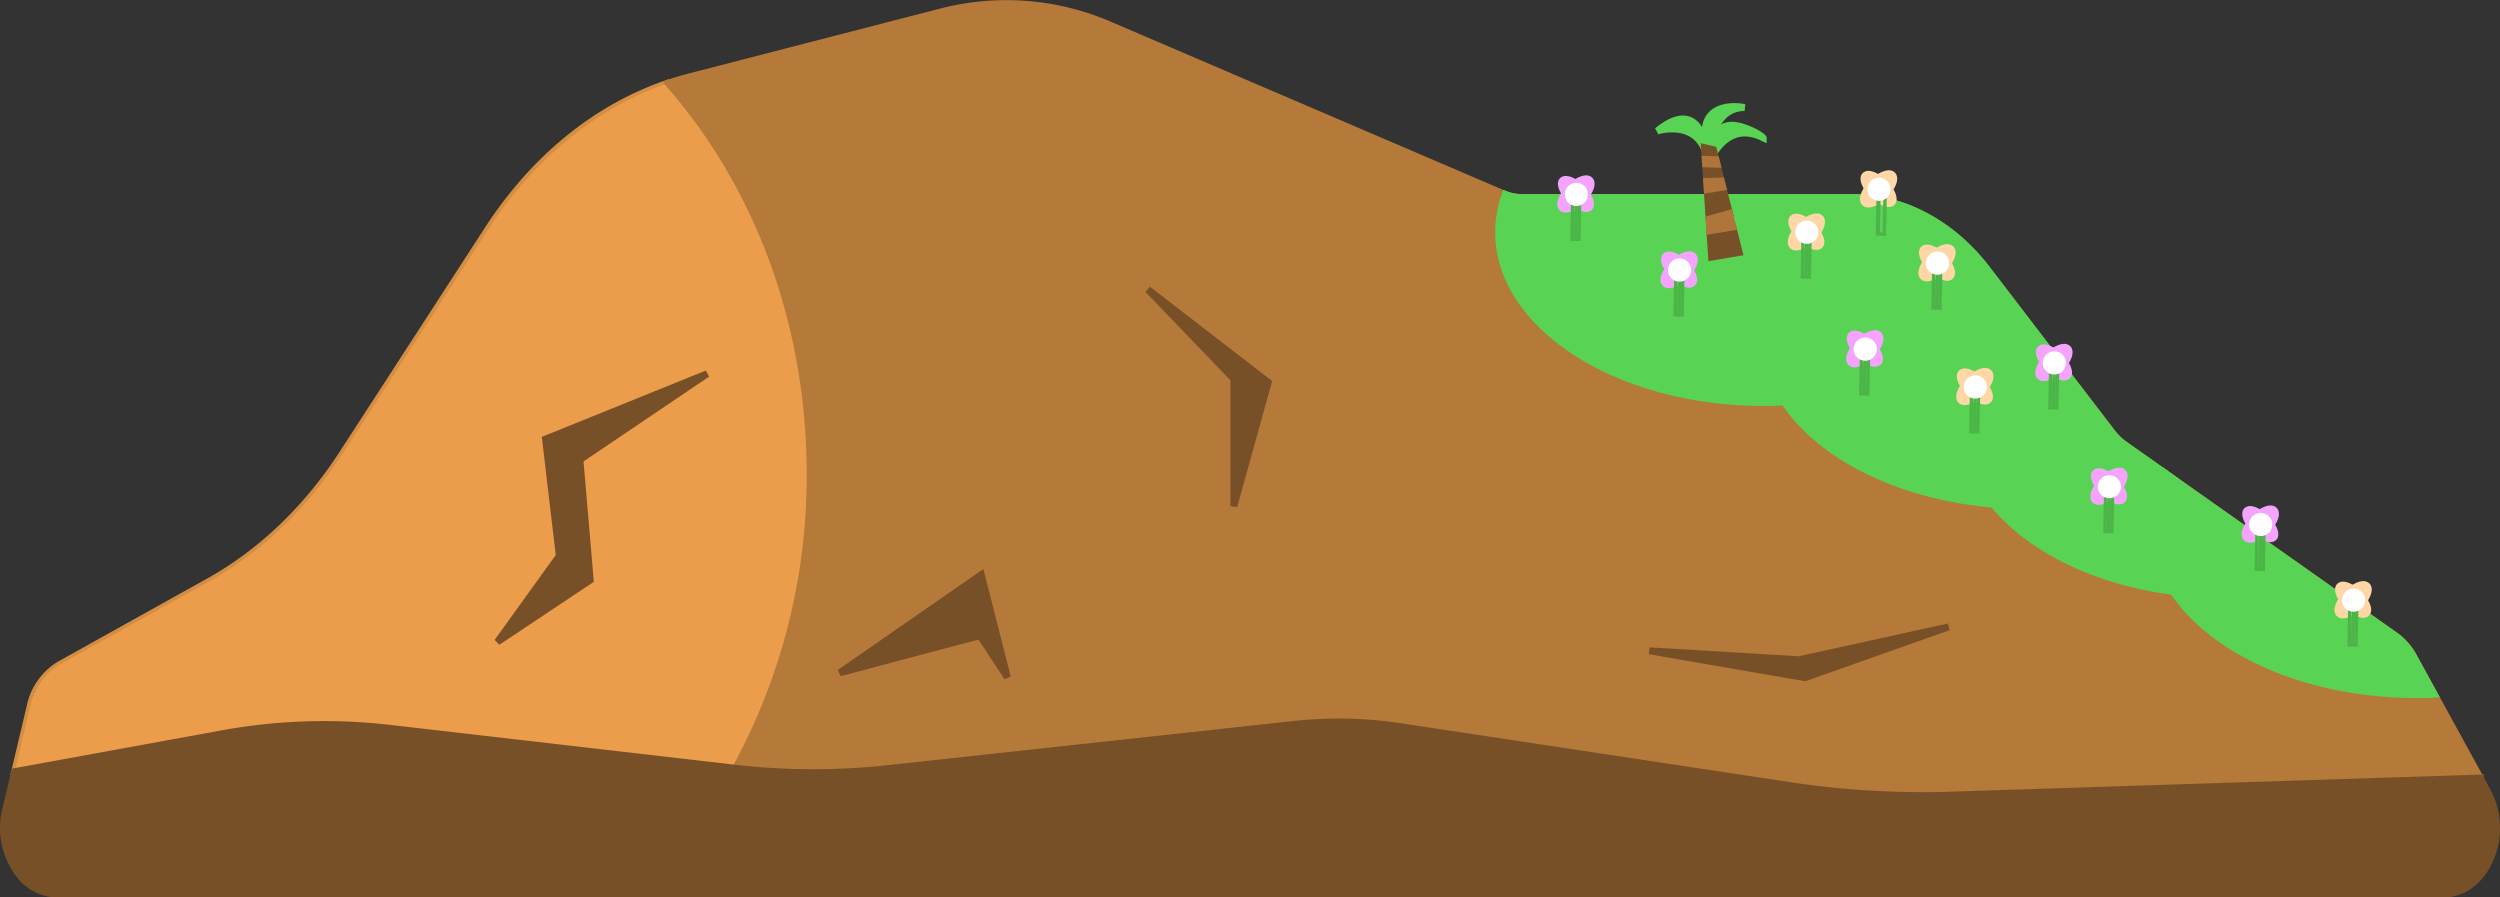 <svg xmlns="http://www.w3.org/2000/svg" viewBox="0 0 727.01 260.97"><rect x="0" y="0" width="727.01" height="260.97" fill="#333333" stroke="none"/><defs><style>.cls-1{fill:#d48e44;}.cls-2{fill:#eb9d4b;}.cls-3{fill:#b5793a;}.cls-4{fill:#58d354;}.cls-5{fill:#f4a4ff;}.cls-6,.cls-7{fill:none;stroke:#4cb548;}.cls-6{stroke-miterlimit:10;}.cls-7{stroke-miterlimit:10;}.cls-8{fill:#fff;}.cls-9{fill:#ffd7a6;}.cls-10{fill:#785027;}.cls-11{fill:#b0753a;}</style></defs><g id="Layer_2" data-name="Layer 2"><g id="Layer_1-2" data-name="Layer 1"><g id="Layer_2-2" data-name="Layer 2"><g id="Layer_1-2-2" data-name="Layer 1-2"><path class="cls-1" d="M3,225.41l4.8-20.23a19.63,19.63,0,0,1,9-12.75L60.49,168.1c14.85-8.3,28.05-20.95,38.19-36.58L141,66.23c13.62-21,31.93-35.85,52.93-43l.64-.22.44.51C221.8,54,236.54,94.6,236.54,137.76A178,178,0,0,1,214.73,224l-.32.58-1.22-.13-100-11.56a164.68,164.68,0,0,0-48.45,1.59l-60.36,11Z"/><path class="cls-2" d="M235.56,137.73a176.59,176.59,0,0,1-21.7,85.7l-.56-.06-100-11.56a165.68,165.68,0,0,0-48.75,1.6l-60.27,11h0l4.51-19c1.28-5.37,4.4-9.79,8.53-12.1L61,169c15-8.39,28.22-21,38.54-36.91l42.39-65.29c13.45-20.71,31.81-35.59,52.42-42.63C219.79,53.2,235.56,93.36,235.56,137.73Z"/><g id="Layer_2-2-2" data-name="Layer 2-2"><g id="Layer_1-2-2-2" data-name="Layer 1-2-2"><path class="cls-3" d="M559.11,232.36a259.58,259.58,0,0,1-38.79-2.91L406.89,212.27c-1.43-.23-2.87-.41-4.41-.58a118.65,118.65,0,0,0-25.83-.06L258.49,224.51a197.26,197.26,0,0,1-22,1.2,199.3,199.3,0,0,1-22.78-1.29l-1.48-.17L213,223a175.88,175.88,0,0,0,21.58-85.21c0-42.68-14.56-82.78-41-112.92l-1-1.13,1.41-.48c2.16-.74,4.32-1.39,6.44-1.93l73.1-18.87a76.76,76.76,0,0,1,49.85,4l114.31,49,.35.14a11.67,11.67,0,0,0,4.37.84H538.7a46.61,46.61,0,0,1,5.28.31c13.17,1.57,25.43,9,34.52,20.81L615,125.17a14.89,14.89,0,0,0,3.37,3.26l78.85,55.65a18.62,18.62,0,0,1,5.48,6.26l19.14,34.88h.41v2h-1l-153.88,5C564.67,232.31,561.87,232.36,559.11,232.36Z"/><path class="cls-3" d="M721.28,226.22h0l-153.88,5a257.62,257.62,0,0,1-46.93-2.77l-64.58-9.78L407,211.28c-1.48-.23-3-.42-4.45-.58a118.79,118.79,0,0,0-26.05-.06L258.38,223.52a200.22,200.22,0,0,1-44.52-.09,176.59,176.59,0,0,0,21.7-85.7c0-44.37-15.77-84.53-41.25-113.58,2.1-.72,4.22-1.35,6.36-1.91l73.1-18.87A75.72,75.72,0,0,1,323,7.28l114.36,49.1.37.15a12.61,12.61,0,0,0,4.74.91H538.7a44.52,44.52,0,0,1,5.16.31c12.85,1.53,24.89,8.74,33.85,20.42l6.29,8.2L588.35,92l25.88,33.74a16.14,16.14,0,0,0,3.58,3.47l11.62,8.2,2.24,1.58,43.54,30.73,21.46,15.14a17.58,17.58,0,0,1,5.17,5.91l6.07,11.06,13.36,24.35Z"/><path class="cls-4" d="M702.81,203c-31,0-58.94-11.79-71.41-30.07-22.3-3-41.29-12.25-52.24-25.35-26.7-2.35-49.89-13.67-60.77-29.66-1.84.09-3.67.13-5.58.13-43,0-78-22.66-78-50.5a33.77,33.77,0,0,1,2-11.34l.34-1,1,.38a11.87,11.87,0,0,0,4.37.84h96.26a46.61,46.61,0,0,1,5.28.31c13.17,1.57,25.43,9,34.52,20.81L615,125.17a15.56,15.56,0,0,0,3.37,3.26l12.31,8.69-.37.77c-.13.26-.26.52-.38.78l1.33-.55.51-.21,65.45,46.19a18.91,18.91,0,0,1,5.48,6.25l6.84,12.45-1.61.07C706.19,203,704.46,203,702.81,203Z"/><path class="cls-4" d="M707.91,201.87c-1.68.07-3.38.11-5.1.11C671,202,643.74,189.6,632,172c-22.73-3-41.77-12.54-52.31-25.38-27.43-2.31-50.3-13.91-60.76-29.72-2,.1-4,.15-6.1.15-42.53,0-77-22.16-77-49.5a32.54,32.54,0,0,1,1.89-11,12.84,12.84,0,0,0,4.74.91h96.26a44.52,44.52,0,0,1,5.16.31c12.85,1.53,24.89,8.74,33.85,20.42l6.29,8.2L588.4,92l25.88,33.74a16.14,16.14,0,0,0,3.58,3.47l11.62,8.2a32.62,32.62,0,0,0-1.32,3c1.21-.44,2.39-.91,3.56-1.4l43.54,30.73L696.67,185a17.58,17.58,0,0,1,5.17,5.91Z"/><path class="cls-4" d="M627.18,140.06c.39-1,.85-2,1.35-3.07l.5-1,4.66,3.33-2,.85c-1,.44-2.13.9-3.24,1.27l-2,.66Z"/><path class="cls-4" d="M631.67,139c-1.17.49-2.35,1-3.56,1.4a32.62,32.62,0,0,1,1.32-3Z"/><path class="cls-4" d="M627.18,140.06c.39-1,.85-2,1.35-3.07l.5-1,4.66,3.33-2,.85c-1,.44-2.13.9-3.24,1.27l-2,.66Z"/><path class="cls-4" d="M631.67,139c-1.17.49-2.35,1-3.56,1.4a32.62,32.62,0,0,1,1.32-3Z"/><path class="cls-4" d="M627.18,140.06c.39-1,.85-2,1.35-3.07l.5-1,4.66,3.33-2,.85c-1,.44-2.13.9-3.24,1.27l-2,.66Z"/><path class="cls-4" d="M631.67,139c-1.17.49-2.35,1-3.56,1.4a32.62,32.62,0,0,1,1.32-3Z"/><path class="cls-5" d="M485.33,83.81a2.33,2.33,0,0,1-1.77-.67c-.45-.45-1.09-1.5-.31-3.51A11.41,11.41,0,0,1,485.81,76c1.8-1.8,3.89-2.91,5.45-2.91a2.41,2.41,0,0,1,1.77.67c1.64,1.63.11,4.87-2.25,7.22C489,82.69,486.89,83.81,485.33,83.81Z"/><ellipse class="cls-5" cx="488.29" cy="78.41" rx="5.7" ry="2.52" transform="translate(87.57 368.24) rotate(-45)"/><path class="cls-5" d="M491.24,83.65c-1.51,0-3.54-1.1-5.31-2.88-2.3-2.29-3.8-5.42-2.25-7a2.34,2.34,0,0,1,1.67-.63c1.5,0,3.54,1.1,5.31,2.87a11.73,11.73,0,0,1,2.5,3.58c.78,2,.18,3-.26,3.4A2.21,2.21,0,0,1,491.24,83.65Z"/><ellipse class="cls-5" cx="488.29" cy="78.41" rx="2.35" ry="5.52" transform="translate(87.57 368.24) rotate(-45)"/><rect class="cls-6" x="481.75" y="84.05" width="13.03" height="2" transform="translate(394.2 571.66) rotate(-88.94)"/><line class="cls-7" x1="488.42" y1="78.53" x2="488.18" y2="91.56"/><path class="cls-8" d="M488.42,81.9a3.37,3.37,0,1,1,3.37-3.37h0A3.37,3.37,0,0,1,488.42,81.9Z"/><circle class="cls-8" cx="488.42" cy="78.53" r="2.37"/><path class="cls-9" d="M522.33,72.82a2.37,2.37,0,0,1-1.77-.67c-.45-.45-1.08-1.5-.3-3.51A11.42,11.42,0,0,1,522.81,65c1.8-1.8,3.89-2.92,5.46-2.92a2.48,2.48,0,0,1,1.77.67c1.63,1.64.1,4.88-2.25,7.23C526,71.7,523.9,72.82,522.33,72.82Z"/><ellipse class="cls-9" cx="525.29" cy="67.42" rx="5.7" ry="2.52" transform="translate(106.18 391.19) rotate(-45)"/><path class="cls-9" d="M528.24,72.66c-1.5,0-3.54-1.11-5.31-2.88-2.29-2.29-3.8-5.42-2.24-7a2.34,2.34,0,0,1,1.67-.63c1.5,0,3.53,1.1,5.31,2.87a11.53,11.53,0,0,1,2.49,3.58c.79,2,.18,3-.25,3.4A2.23,2.23,0,0,1,528.24,72.66Z"/><ellipse class="cls-9" cx="525.29" cy="67.42" rx="2.35" ry="5.52" transform="translate(106.18 391.19) rotate(-45)"/><rect class="cls-6" x="518.75" y="73.04" width="13.03" height="2" transform="translate(441.52 597.84) rotate(-88.94)"/><line class="cls-7" x1="525.42" y1="67.53" x2="525.18" y2="80.56"/><path class="cls-8" d="M525.42,70.9a3.37,3.37,0,1,1,3.37-3.37h0A3.37,3.37,0,0,1,525.42,70.9Z"/><circle class="cls-8" cx="525.42" cy="67.53" r="2.37"/><path class="cls-9" d="M571.33,117.81a2.37,2.37,0,0,1-1.77-.67c-1.63-1.63-.11-4.87,2.25-7.22,1.8-1.81,3.89-2.92,5.46-2.92a2.44,2.44,0,0,1,1.76.67c.45.44,1.09,1.49.31,3.5a11.12,11.12,0,0,1-2.55,3.72C575,116.69,572.89,117.81,571.33,117.81Z"/><ellipse class="cls-9" cx="574.3" cy="112.4" rx="5.7" ry="2.52" transform="translate(88.73 439.01) rotate(-45)"/><path class="cls-9" d="M577.24,117.65c-1.5,0-3.54-1.1-5.31-2.88-2.29-2.29-3.8-5.42-2.24-7a2.3,2.3,0,0,1,1.66-.63c1.51,0,3.54,1.1,5.32,2.88a11.26,11.26,0,0,1,2.49,3.58c.79,2,.18,3-.25,3.39A2.28,2.28,0,0,1,577.24,117.65Z"/><ellipse class="cls-9" cx="574.3" cy="112.4" rx="2.35" ry="5.52" transform="translate(88.73 439.01) rotate(-45)"/><rect class="cls-6" x="567.75" y="118.04" width="13.03" height="2" transform="translate(444.62 691) rotate(-88.94)"/><line class="cls-7" x1="574.42" y1="112.53" x2="574.18" y2="125.56"/><path class="cls-8" d="M574.42,115.9a3.37,3.37,0,1,1,3.37-3.37h0A3.37,3.37,0,0,1,574.42,115.9Z"/><circle class="cls-8" cx="574.42" cy="112.53" r="2.37"/><path class="cls-9" d="M681.33,179.82a2.37,2.37,0,0,1-1.77-.67c-.45-.45-1.08-1.5-.3-3.51a11.43,11.43,0,0,1,2.55-3.72c1.8-1.8,3.89-2.92,5.46-2.92a2.42,2.42,0,0,1,1.77.68c.45.44,1.08,1.49.3,3.5a11.12,11.12,0,0,1-2.55,3.72C685,178.7,682.9,179.82,681.33,179.82Z"/><ellipse class="cls-9" cx="684.29" cy="174.42" rx="5.7" ry="2.52" transform="translate(77.09 534.96) rotate(-45)"/><path class="cls-9" d="M687.24,179.66c-1.5,0-3.54-1.1-5.31-2.88-2.29-2.29-3.8-5.42-2.24-7a2.34,2.34,0,0,1,1.67-.63c1.5,0,3.54,1.1,5.31,2.87a11.53,11.53,0,0,1,2.49,3.58c.79,2,.18,3-.25,3.4A2.23,2.23,0,0,1,687.24,179.66Z"/><ellipse class="cls-9" cx="684.29" cy="174.42" rx="2.35" ry="5.52" transform="translate(77.09 534.96) rotate(-45)"/><rect class="cls-6" x="677.74" y="180.04" width="13.03" height="2" transform="translate(490.59 861.83) rotate(-88.94)"/><line class="cls-7" x1="684.42" y1="174.53" x2="684.18" y2="187.56"/><circle class="cls-8" cx="684.42" cy="174.53" r="3.37"/><circle class="cls-8" cx="684.42" cy="174.53" r="2.37"/><path class="cls-9" d="M560.32,81.81a2.35,2.35,0,0,1-1.76-.67c-1.64-1.63-.11-4.87,2.24-7.22,1.8-1.8,3.9-2.92,5.46-2.92a2.47,2.47,0,0,1,1.77.67c.45.45,1.08,1.5.31,3.51a11.4,11.4,0,0,1-2.56,3.72C564,80.7,561.89,81.81,560.32,81.81Z"/><ellipse class="cls-9" cx="563.29" cy="76.42" rx="5.7" ry="2.52" transform="translate(110.95 420.69) rotate(-45)"/><path class="cls-9" d="M566.24,81.65c-1.51,0-3.54-1.1-5.32-2.88-2.29-2.29-3.79-5.42-2.24-7a2.29,2.29,0,0,1,1.67-.64c1.5,0,3.54,1.1,5.31,2.88,2.29,2.29,3.8,5.42,2.24,7A2.19,2.19,0,0,1,566.24,81.65Z"/><ellipse class="cls-9" cx="563.29" cy="76.42" rx="2.35" ry="5.52" transform="translate(110.95 420.69) rotate(-45)"/><rect class="cls-6" x="556.75" y="82.04" width="13.03" height="2" transform="translate(469.81 644.67) rotate(-88.94)"/><line class="cls-7" x1="563.42" y1="76.53" x2="563.18" y2="89.56"/><path class="cls-8" d="M563.42,79.9a3.37,3.37,0,1,1,3.37-3.37h0A3.37,3.37,0,0,1,563.42,79.9Z"/><circle class="cls-8" cx="563.42" cy="76.53" r="2.37"/><path class="cls-5" d="M610.33,146.82a2.37,2.37,0,0,1-1.77-.67c-.45-.45-1.08-1.5-.3-3.51a11.43,11.43,0,0,1,2.55-3.72c1.8-1.8,3.89-2.92,5.46-2.92a2.42,2.42,0,0,1,1.77.68c1.63,1.63.1,4.87-2.25,7.22C614,145.7,611.9,146.82,610.33,146.82Z"/><ellipse class="cls-5" cx="613.3" cy="141.42" rx="5.7" ry="2.52" transform="translate(79.63 475.09) rotate(-45)"/><path class="cls-5" d="M616.24,146.66c-1.5,0-3.54-1.1-5.31-2.88a11.15,11.15,0,0,1-2.49-3.58c-.79-2-.18-3,.25-3.4a2.34,2.34,0,0,1,1.67-.63c1.5,0,3.54,1.1,5.31,2.87a11.53,11.53,0,0,1,2.49,3.58c.79,2,.18,3-.25,3.4A2.23,2.23,0,0,1,616.24,146.66Z"/><ellipse class="cls-5" cx="613.3" cy="141.42" rx="2.35" ry="5.52" transform="translate(79.63 475.09) rotate(-45)"/><rect class="cls-6" x="606.74" y="147.04" width="13.03" height="2" transform="translate(453.89 758.46) rotate(-88.94)"/><line class="cls-7" x1="613.42" y1="141.53" x2="613.18" y2="154.56"/><circle class="cls-8" cx="613.42" cy="141.53" r="3.37"/><circle class="cls-8" cx="613.42" cy="141.53" r="2.37"/><path class="cls-5" d="M539.33,106.82a2.37,2.37,0,0,1-1.77-.67c-1.63-1.63-.1-4.87,2.25-7.23,1.8-1.8,3.89-2.91,5.46-2.91a2.47,2.47,0,0,1,1.77.67c.45.44,1.08,1.49.3,3.5a11.12,11.12,0,0,1-2.55,3.72C543,105.7,540.9,106.82,539.33,106.82Z"/><ellipse class="cls-5" cx="542.3" cy="101.42" rx="5.7" ry="2.52" transform="translate(87.12 413.17) rotate(-45)"/><path class="cls-5" d="M545.24,106.66c-1.5,0-3.53-1.1-5.31-2.88-2.29-2.29-3.79-5.42-2.24-7a2.34,2.34,0,0,1,1.67-.63c1.5,0,3.54,1.1,5.31,2.87,2.29,2.29,3.8,5.43,2.24,7A2.23,2.23,0,0,1,545.24,106.66Z"/><ellipse class="cls-5" cx="542.3" cy="101.42" rx="2.35" ry="5.52" transform="translate(87.12 413.17) rotate(-45)"/><rect class="cls-6" x="535.75" y="107.04" width="13.03" height="2" transform="translate(424.21 648.21) rotate(-88.94)"/><line class="cls-7" x1="542.42" y1="101.53" x2="542.18" y2="114.56"/><path class="cls-8" d="M542.42,104.9a3.37,3.37,0,1,1,3.37-3.37h0A3.37,3.37,0,0,1,542.42,104.9Z"/><circle class="cls-8" cx="542.42" cy="101.53" r="2.37"/><path class="cls-5" d="M455.33,61.82a2.37,2.37,0,0,1-1.77-.67c-1.64-1.64-.11-4.87,2.25-7.23,1.8-1.8,3.89-2.92,5.45-2.92a2.48,2.48,0,0,1,1.77.67c.45.45,1.09,1.5.31,3.51a11.15,11.15,0,0,1-2.56,3.72C459,60.7,456.89,61.82,455.33,61.82Z"/><ellipse class="cls-5" cx="458.29" cy="56.42" rx="5.7" ry="2.52" transform="translate(94.33 340.59) rotate(-45)"/><path class="cls-5" d="M461.24,61.65c-1.51,0-3.54-1.1-5.31-2.87a11.07,11.07,0,0,1-2.5-3.58c-.78-2-.18-3,.25-3.4a2.34,2.34,0,0,1,1.67-.63c1.51,0,3.54,1.1,5.31,2.87,2.29,2.29,3.8,5.42,2.25,7A2.3,2.3,0,0,1,461.24,61.65Z"/><ellipse class="cls-5" cx="458.29" cy="56.42" rx="2.35" ry="5.52" transform="translate(94.33 340.59) rotate(-45)"/><rect class="cls-6" x="451.75" y="62.05" width="13.03" height="2" transform="translate(386.75 520.07) rotate(-88.94)"/><line class="cls-7" x1="458.42" y1="56.53" x2="458.18" y2="69.56"/><path class="cls-8" d="M458.42,59.9a3.37,3.37,0,1,1,3.37-3.37h0A3.37,3.37,0,0,1,458.42,59.9Z"/><circle class="cls-8" cx="458.42" cy="56.53" r="2.37"/><path class="cls-5" d="M654.33,157.82a2.37,2.37,0,0,1-1.77-.67c-.44-.45-1.08-1.5-.3-3.51a11.18,11.18,0,0,1,2.55-3.72c1.8-1.8,3.89-2.92,5.46-2.92a2.47,2.47,0,0,1,1.77.67c1.63,1.64.1,4.87-2.25,7.23C658,156.7,655.9,157.82,654.33,157.82Z"/><ellipse class="cls-5" cx="657.3" cy="152.41" rx="5.7" ry="2.52" transform="translate(84.75 509.42) rotate(-45)"/><path class="cls-5" d="M660.24,157.65c-1.5,0-3.54-1.1-5.31-2.87a11.3,11.3,0,0,1-2.49-3.58c-.79-2-.18-3,.25-3.4a2.34,2.34,0,0,1,1.67-.63c1.5,0,3.54,1.1,5.31,2.87a11.42,11.42,0,0,1,2.49,3.58c.79,2,.18,3-.25,3.4A2.26,2.26,0,0,1,660.24,157.65Z"/><ellipse class="cls-5" cx="657.3" cy="152.41" rx="2.35" ry="5.52" transform="translate(84.75 509.42) rotate(-45)"/><rect class="cls-6" x="650.74" y="158.05" width="13.03" height="2" transform="translate(486.08 813.25) rotate(-88.94)"/><line class="cls-7" x1="657.42" y1="152.53" x2="657.18" y2="165.56"/><circle class="cls-8" cx="657.42" cy="152.53" r="3.37"/><circle class="cls-8" cx="657.42" cy="152.53" r="2.37"/><path class="cls-5" d="M594.33,110.82a2.37,2.37,0,0,1-1.77-.67c-1.63-1.64-.1-4.87,2.25-7.23,1.8-1.8,3.89-2.92,5.46-2.92a2.48,2.48,0,0,1,1.77.67c.45.45,1.08,1.5.3,3.51a11.12,11.12,0,0,1-2.55,3.72C598,109.7,595.9,110.82,594.33,110.82Z"/><ellipse class="cls-5" cx="597.3" cy="105.42" rx="5.7" ry="2.52" transform="translate(100.4 453.23) rotate(-45)"/><path class="cls-5" d="M600.24,110.65c-1.5,0-3.54-1.1-5.31-2.87-2.29-2.29-3.79-5.42-2.24-7a2.34,2.34,0,0,1,1.67-.63c1.5,0,3.54,1.1,5.31,2.87,2.29,2.29,3.8,5.43,2.24,7A2.26,2.26,0,0,1,600.24,110.65Z"/><ellipse class="cls-5" cx="597.3" cy="105.42" rx="2.35" ry="5.52" transform="translate(100.4 453.23) rotate(-45)"/><rect class="cls-6" x="590.74" y="111.05" width="13.03" height="2" transform="translate(474.18 707.13) rotate(-88.94)"/><line class="cls-7" x1="597.42" y1="105.53" x2="597.18" y2="118.56"/><path class="cls-8" d="M597.42,108.9a3.37,3.37,0,1,1,3.37-3.37h0A3.37,3.37,0,0,1,597.42,108.9Z"/><circle class="cls-8" cx="597.42" cy="105.53" r="2.37"/><path class="cls-9" d="M543.33,60.34a2.35,2.35,0,0,1-1.76-.67c-1.64-1.64-.11-4.88,2.24-7.23,1.81-1.8,3.9-2.92,5.46-2.92a2.41,2.41,0,0,1,1.77.67c.45.45,1.08,1.5.31,3.51a11.4,11.4,0,0,1-2.56,3.72C547,59.22,544.9,60.34,543.33,60.34Z"/><ellipse class="cls-9" cx="546.3" cy="54.93" rx="5.7" ry="2.52" transform="translate(121.16 402.38) rotate(-45)"/><path class="cls-9" d="M549.25,60.17c-1.51,0-3.54-1.1-5.32-2.87a11.3,11.3,0,0,1-2.49-3.58c-.79-1.95-.18-3,.25-3.4a2.34,2.34,0,0,1,1.67-.63c1.5,0,3.54,1.1,5.31,2.87,2.29,2.29,3.8,5.42,2.24,7A2.19,2.19,0,0,1,549.25,60.17Z"/><ellipse class="cls-9" cx="546.3" cy="54.93" rx="2.35" ry="5.52" transform="translate(121.16 402.38) rotate(-45)"/><rect class="cls-6" x="539.75" y="60.55" width="13.03" height="2" transform="matrix(0.02, -1, 1, 0.02, 474.62, 606.58)"/><line class="cls-7" x1="546.42" y1="55.04" x2="546.18" y2="68.07"/><circle class="cls-8" cx="546.42" cy="55.04" r="3.37"/><circle class="cls-8" cx="546.42" cy="55.04" r="2.37"/><path class="cls-4" d="M496.47,46.22c.09-8.94,4-10.81,7.28-10.81,3.54,0,10,3.23,10,4.61v1.63L512.3,41a10.94,10.94,0,0,0-4.9-1.32c-6.06,0-9,7-9,7Z"/><path class="cls-4" d="M497.47,46.23s4.75-11.61,15.29-6.21C512.76,40,497.65,28.7,497.47,46.23Z"/><path class="cls-4" d="M495.52,46.06c-1.14-5-4.26-7.56-9.28-7.56a15,15,0,0,0-4,.55l-.94-1.73c3-2.48,5.75-3.73,8.09-3.73,7.38,0,8.1,11.69,8.13,12.19Z"/><path class="cls-4" d="M481.92,38.1s11.95-3.8,14.58,7.74C496.5,45.84,495.48,27,481.92,38.1Z"/><path class="cls-4" d="M496.2,46.07c-1.89-5.68-1.84-10,.15-12.73s5.46-3.36,8-3.36a17.06,17.06,0,0,1,3.19.3l-.2,2a7.56,7.56,0,0,0-5.54,2.26c-3.72,3.81-3.65,11.15-3.65,11.22Z"/><path class="cls-4" d="M497.15,45.76s-.23-14.4,10.18-14.5C507.33,31.26,491.15,27.74,497.15,45.76Z"/><polygon class="cls-10" points="494.95 47.3 494.58 41.65 499.09 42.7 500.29 47.48 494.95 47.3"/><polygon class="cls-10" points="499 46.44 495.89 46.34 495.67 42.92 498.27 43.53 499 46.44"/><polygon class="cls-10" points="494.9 46.6 500.13 46.78 501.82 53.59 495.37 53.8 494.9 46.6"/><polygon class="cls-10" points="500.55 52.63 496.31 52.77 495.97 47.65 499.34 47.77 500.55 52.63"/><polygon class="cls-10" points="495.4 54.31 501.75 53.3 504.14 62.74 496.1 65.03 495.4 54.31"/><polygon class="cls-10" points="502.93 62.05 497.02 63.73 496.46 55.16 501.01 54.44 502.93 62.05"/><polygon class="cls-10" points="496.18 66.27 504.65 64.88 507.01 74.22 496.81 75.94 496.18 66.27"/><polygon class="cls-10" points="505.78 73.42 497.74 74.77 497.24 67.11 503.91 66.02 505.78 73.42"/><polygon class="cls-11" points="495.24 51.8 501.32 51.6 502.25 55.24 495.53 56.33 495.24 51.8"/><polygon class="cls-11" points="501.01 54.44 496.46 55.16 496.31 52.77 500.55 52.63 501.01 54.44"/><polygon class="cls-11" points="495.97 62.99 503.65 60.8 505.14 66.83 496.31 68.27 495.97 62.99"/><polygon class="cls-11" points="503.91 66.02 497.24 67.11 497.02 63.73 502.93 62.05 503.91 66.02"/><polygon class="cls-11" points="495.03 48.62 494.82 45.3 499.78 45.45 500.64 48.8 495.03 48.62"/><polygon class="cls-11" points="499.34 47.77 495.97 47.65 495.89 46.34 499 46.44 499.34 47.77"/><path class="cls-10" d="M16.62,261A15.09,15.09,0,0,1,4.71,254.8a23.24,23.24,0,0,1-4-19.73l2.75-11.55L64.37,212.4a166.68,166.68,0,0,1,49-1.61l100,11.56.47.05a199,199,0,0,0,22.64,1.29,197.61,197.61,0,0,0,21.75-1.19l118.2-12.86a121.43,121.43,0,0,1,26.27.06c1.34.15,2.79.34,4.44.59l113.48,17.17a255.59,255.59,0,0,0,38.49,2.89c2.74,0,5.52,0,8.26-.13l154.9-5V226l1.88,3.5a23.79,23.79,0,0,1-.31,23.17c-3.13,5.3-8,8.34-13.41,8.34Z"/><path class="cls-10" d="M710.44,260H16.62C6.23,260-1.25,247.64,1.68,235.32l2.6-10.91,60.27-11a165.68,165.68,0,0,1,48.75-1.6l100,11.56.56.06a200.82,200.82,0,0,0,44.52.09l118.16-12.88a118.17,118.17,0,0,1,26,.06c1.47.16,2.94.36,4.4.58l48.9,7.4,64.58,9.77a257.62,257.62,0,0,0,46.93,2.77l153.87-5h0l2,3.72C730.34,242.73,722.93,260,710.44,260Z"/><polygon class="cls-10" points="143.84 186.09 161.61 161.41 157.56 127.05 205.27 107.75 206.21 109.52 169.69 134.19 172.69 169.19 145.2 187.51 143.84 186.09"/><polygon class="cls-10" points="144.65 186.69 162.65 161.69 158.65 127.69 205.65 108.69 168.65 133.69 171.65 168.69 144.65 186.69"/><polygon class="cls-10" points="357.81 147.19 357.81 110.58 333.09 84.88 334.42 83.39 369.95 110.81 359.77 147.46 357.81 147.19"/><polygon class="cls-10" points="333.81 84.19 358.81 110.19 358.81 147.19 368.81 111.19 333.81 84.19"/><polygon class="cls-10" points="479.48 190.24 479.71 188.25 523.07 190.85 566.43 181.31 566.98 183.24 524.97 198.12 479.48 190.24"/><polygon class="cls-10" points="566.65 182.29 524.89 197.09 479.65 189.25 523.15 191.87 566.65 182.29"/><polygon class="cls-10" points="284.55 185.99 269.54 189.96 244.46 196.63 243.63 194.84 261.94 182.13 285.96 165.47 293.92 196.72 292.11 197.53 284.55 185.99"/><polygon class="cls-10" points="292.95 196.97 284.99 184.84 269.29 189 244.2 195.66 262.51 182.96 285.35 167.13 292.95 196.97"/></g></g></g></g></g></g></svg>